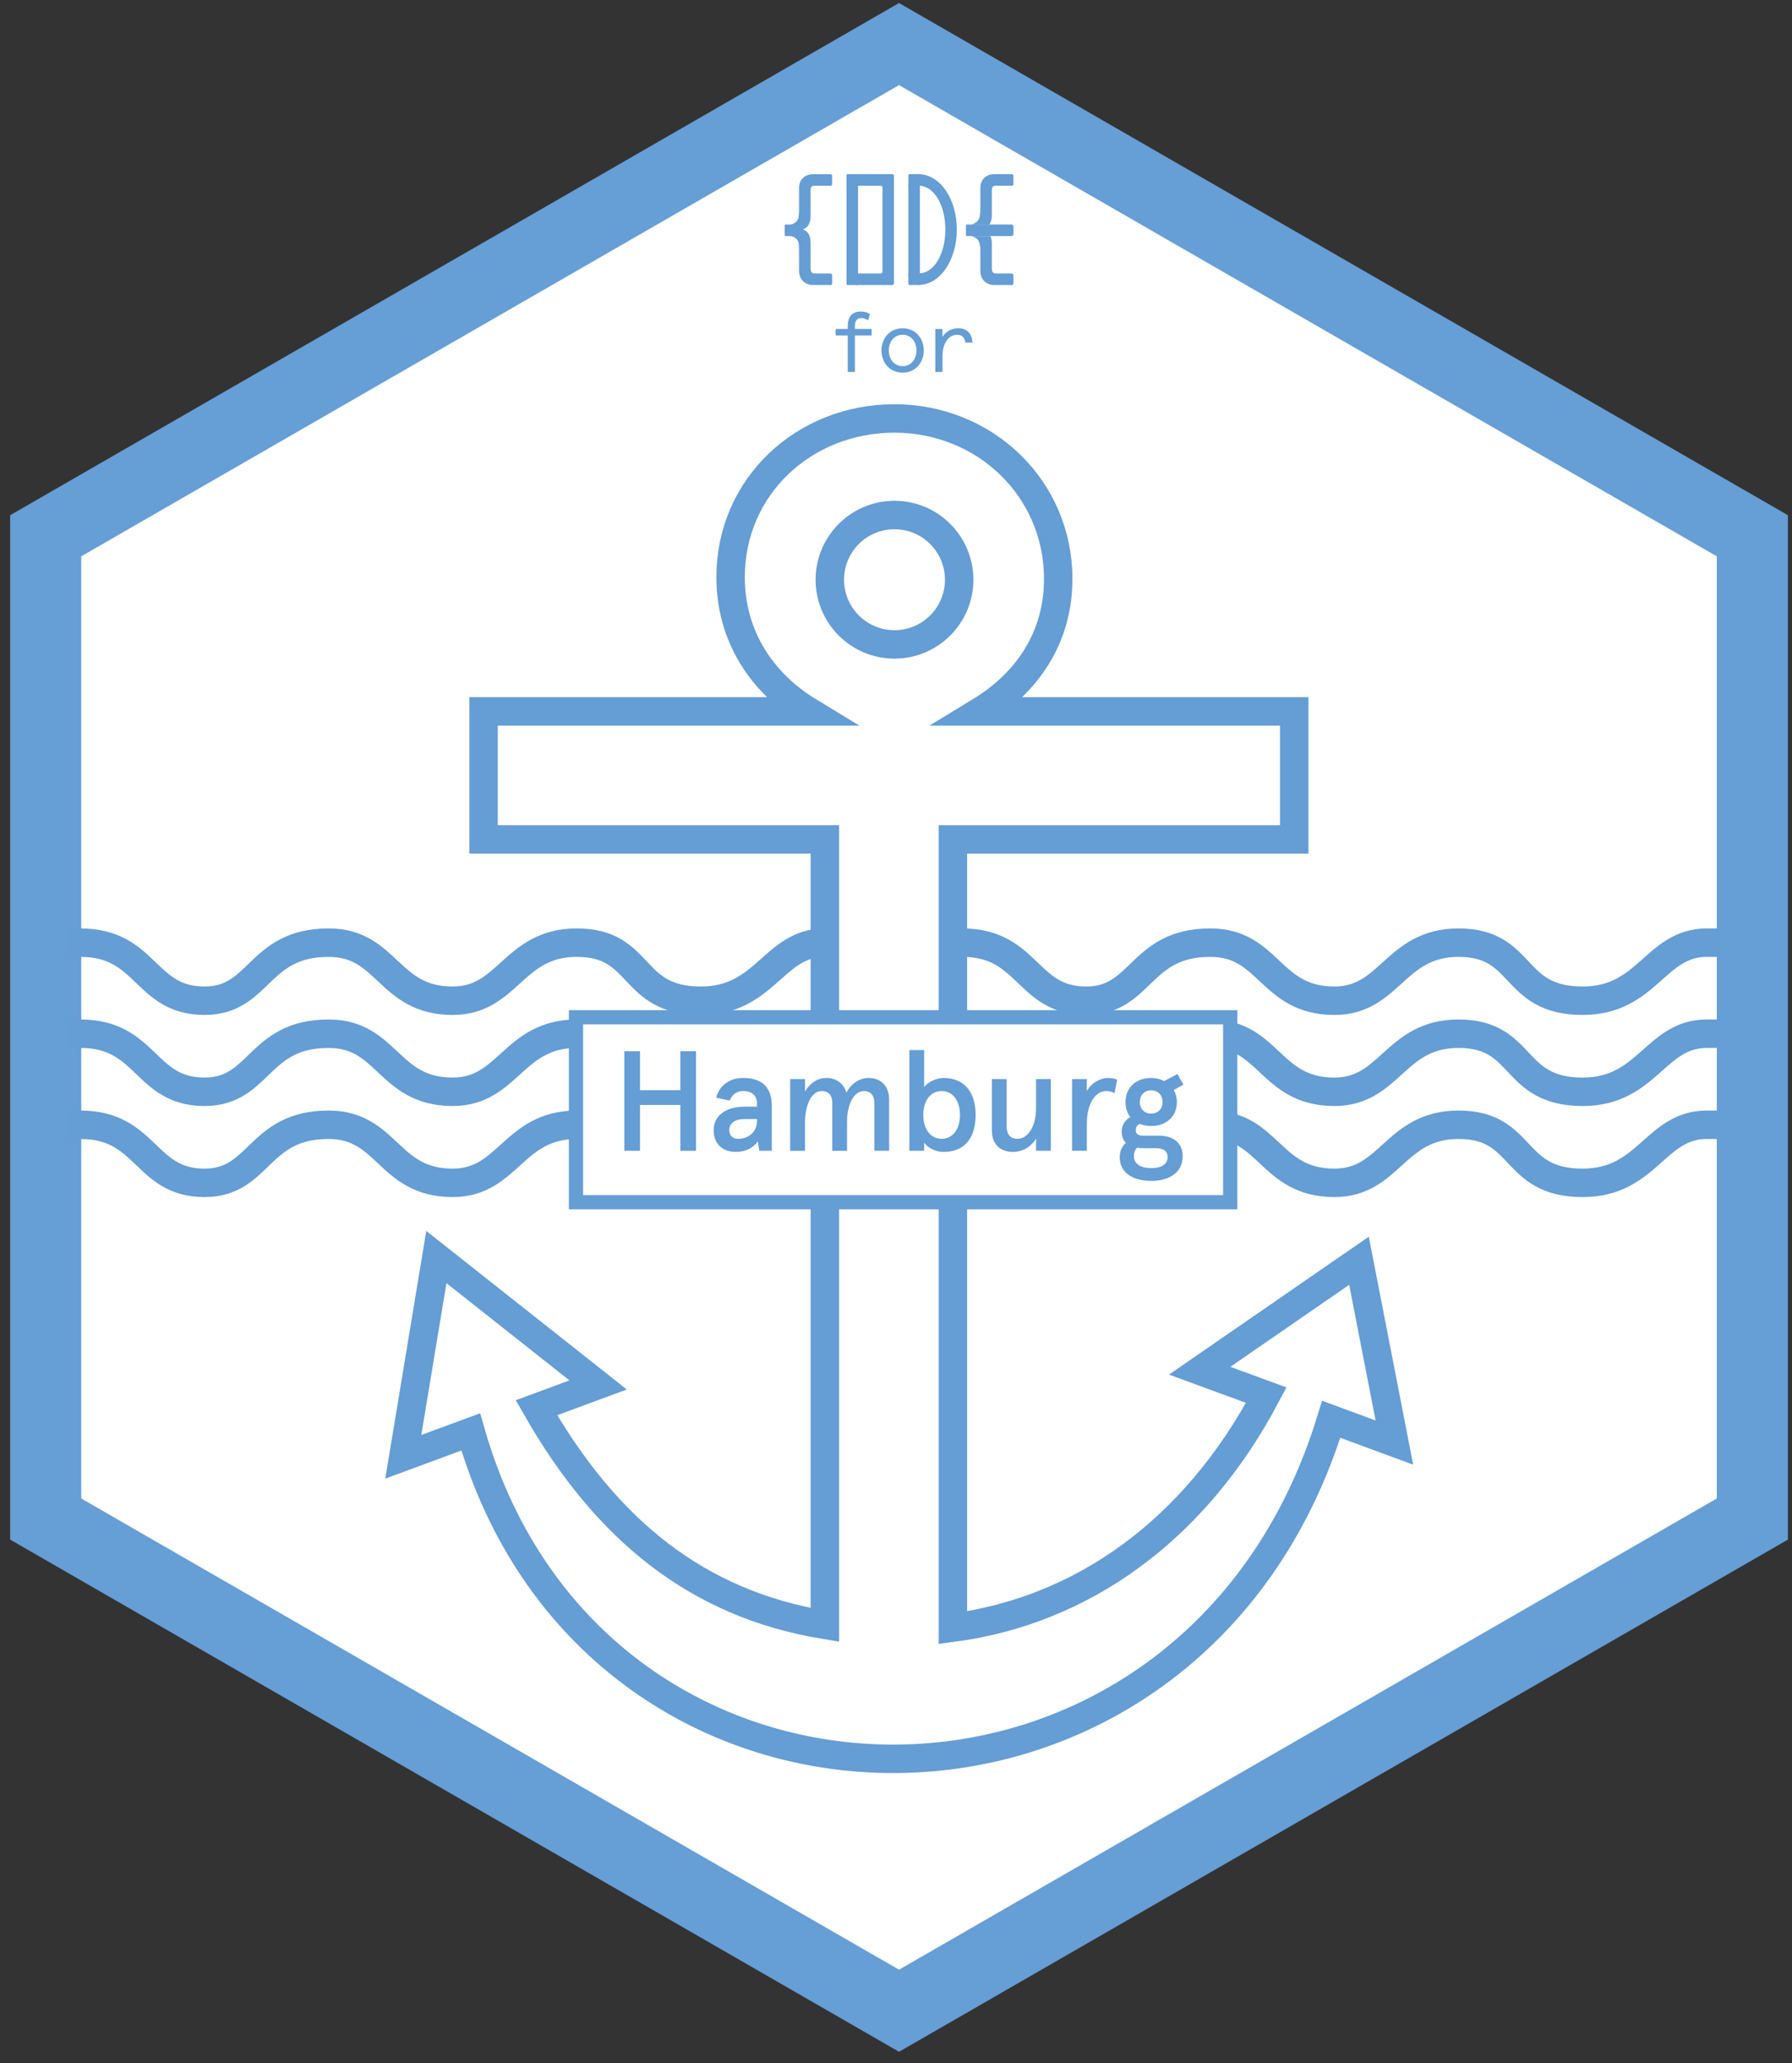 <svg width="126" height="145" viewBox="0 0 126 145" fill="none" xmlns="http://www.w3.org/2000/svg">
<rect x="0" y="0" width="126" height="145" fill="#333333" stroke="none"/>
<path d="M3.213 106.768V37.658L63.213 3.098L123.213 37.658V106.768L63.213 141.328L3.213 106.768Z" fill="white"/>
<path d="M63.213 5.982L120.713 39.102V105.323L63.213 138.442L5.713 105.323V39.102L63.213 5.982ZM63.213 0.212L0.713 36.212V108.213L63.213 144.213L125.713 108.213V36.212L63.213 0.212Z" fill="#669ED6"/>
<path d="M61.041 22.516C60.855 22.396 60.717 22.354 60.555 22.354C60.268 22.354 60.111 22.534 60.111 22.924V23.121H61.287V23.578H60.111V26.144H59.607V23.578H58.756V23.121H59.607V22.936C59.607 22.204 59.961 21.898 60.537 21.898C60.812 21.898 60.998 21.97 61.166 22.072L61.041 22.516Z" fill="#659DD5"/>
<path d="M63.465 23.073C64.389 23.073 64.953 23.799 64.953 24.632C64.953 25.466 64.389 26.192 63.465 26.192C62.541 26.192 61.979 25.466 61.979 24.632C61.979 23.799 62.541 23.073 63.465 23.073ZM63.465 25.736C64.082 25.736 64.438 25.214 64.438 24.632C64.438 24.051 64.083 23.529 63.465 23.529C62.847 23.529 62.494 24.051 62.494 24.632C62.494 25.214 62.848 25.736 63.465 25.736Z" fill="#659DD5"/>
<path d="M67.875 24.081C67.832 23.733 67.652 23.529 67.293 23.529C66.766 23.529 66.268 24.027 66.268 25.053V26.144H65.764V23.122H66.268V23.679C66.5 23.313 66.879 23.074 67.383 23.074C67.983 23.074 68.342 23.434 68.377 24.081H67.875Z" fill="#659DD5"/>
<path d="M59.521 12.951V13.051V19.426H60.053H60.204H60.331V12.951H59.521Z" fill="#659DD5"/>
<path d="M62.73 20.032C62.785 20.032 62.859 19.982 62.859 19.927V12.343C62.859 12.287 62.785 12.242 62.73 12.242H60.203C60.146 12.242 60.126 12.265 60.126 12.293V12.444V12.949C60.126 13.005 60.146 13.052 60.203 13.052H61.921C61.976 13.052 62.05 13.096 62.05 13.152V19.117C62.05 19.173 61.976 19.222 61.921 19.222H60.203C60.146 19.222 60.126 19.241 60.126 19.269V19.421V19.927C60.126 19.982 60.146 20.032 60.203 20.032H62.73Z" fill="#659DD5"/>
<path d="M63.871 12.951V13.051V19.426H64.551H64.68V12.951H63.871Z" fill="#659DD5"/>
<path d="M64.578 20.028V19.219C65.691 19.219 66.469 17.836 66.469 16.135C66.469 14.435 65.692 13.051 64.578 13.051V12.242C66.098 12.242 67.277 13.988 67.277 16.135C67.277 18.281 66.098 20.028 64.578 20.028Z" fill="#659DD5"/>
<path d="M56.182 17.541V18.656V19.015C56.182 19.62 56.571 20.033 57.182 20.033H57.354H57.85H58.434C58.461 20.033 58.508 19.982 58.508 19.927V19.32C58.508 19.265 58.438 19.223 58.383 19.223H57.801H57.504H57.321C57.061 19.223 56.993 19.112 56.993 18.813V18.635V17.662V17.068C56.993 16.458 56.744 16.233 56.442 16.123C56.744 16.013 56.993 15.788 56.993 15.179V14.757V13.688V13.434C56.993 13.14 57.051 13.052 57.321 13.052H57.549H57.84H58.434C58.461 13.052 58.508 13.006 58.508 12.951V12.344C58.508 12.288 58.438 12.243 58.383 12.243H57.897H57.438H57.182C56.571 12.243 56.182 12.639 56.182 13.231V13.549V14.872C56.182 14.872 56.162 15.175 56.147 15.279C56.11 15.552 55.774 15.787 55.567 15.784H55.248C55.192 15.784 55.17 15.827 55.17 15.883V16.49C55.17 16.545 55.192 16.593 55.248 16.593H55.539C55.803 16.589 56.139 16.812 56.164 17.145C56.171 17.242 56.182 17.541 56.182 17.541Z" fill="#659DD5"/>
<path d="M60.203 12.242H59.916H59.596C59.539 12.242 59.519 12.288 59.519 12.343V12.53V12.95V13.052H59.596H60.203H60.33V12.95V12.343V12.242H60.203Z" fill="#659DD5"/>
<path d="M59.521 19.32V19.607V19.927C59.521 19.982 59.539 20.032 59.595 20.032H59.783H60.203H60.33V19.927V19.32V19.223H60.203H59.595H59.521V19.32Z" fill="#659DD5"/>
<path d="M64.551 12.242H64.264H63.944C63.887 12.242 63.872 12.288 63.872 12.343V12.53V12.95V13.052H63.944H64.551H64.68V12.95V12.343V12.242H64.551Z" fill="#659DD5"/>
<path d="M63.871 19.32V19.607V19.927C63.871 19.982 63.887 20.032 63.943 20.032H64.131H64.551H64.68V19.927V19.32V19.223H64.551H63.944H63.872L63.871 19.32Z" fill="#659DD5"/>
<path d="M68.93 17.541V18.656V19.015C68.93 19.62 69.309 20.033 69.922 20.033H70.094H70.588H71.172C71.201 20.033 71.256 19.982 71.256 19.927V19.32C71.256 19.265 71.178 19.223 71.123 19.223H70.541H70.244H70.06C69.798 19.223 69.738 19.112 69.738 18.813V18.635V17.662V17.068C69.738 16.872 69.681 16.694 69.636 16.593H68.277C68.65 16.694 68.81 16.828 68.886 17.152C68.926 17.313 68.93 17.541 68.93 17.541Z" fill="#659DD5"/>
<path d="M68.871 15.278C68.793 15.543 68.617 15.682 68.307 15.783H69.58C69.658 15.581 69.738 15.446 69.738 15.178V14.757V13.688V13.434C69.738 13.139 69.789 13.052 70.06 13.052H70.289H70.578H71.172C71.201 13.052 71.256 13.006 71.256 12.95V12.343C71.256 12.288 71.178 12.242 71.123 12.242H70.637H70.178H69.922C69.308 12.242 68.93 12.639 68.93 13.231V13.549V14.871C68.93 14.871 68.91 15.146 68.871 15.278Z" fill="#659DD5"/>
<path d="M69.068 16.194C69.273 16.269 69.498 16.39 69.636 16.592H71.122C71.177 16.592 71.256 16.545 71.256 16.489V15.882C71.256 15.826 71.177 15.783 71.122 15.783H69.579C69.479 15.986 69.238 16.132 69.068 16.194Z" fill="#659DD5"/>
<path d="M67.988 15.783C67.931 15.783 67.918 15.826 67.918 15.882V16.489C67.918 16.544 67.932 16.593 67.988 16.593H68.277H69.636C69.544 16.39 69.318 16.251 69.156 16.188C69.326 16.126 69.478 15.985 69.58 15.783H68.307H67.988Z" fill="#659DD5"/>
<path d="M58.006 66.256C54.378 66.256 53.857 70.338 49.281 70.338C44.23 70.338 45.25 66.256 40.556 66.256C36.067 66.256 35.759 70.338 31.83 70.338C27.27 70.338 27.27 66.256 23.106 66.256C18.106 66.256 18.309 70.338 14.381 70.338C10.145 70.338 10.35 66.256 5.655 66.256" stroke="#659DD5" stroke-width="2" stroke-miterlimit="10" stroke-linecap="square" stroke-linejoin="round"/>
<path d="M120.006 66.256C116.378 66.256 115.857 70.338 111.281 70.338C106.229 70.338 107.25 66.256 102.555 66.256C98.066 66.256 97.758 70.338 93.829 70.338C89.268 70.338 89.268 66.256 85.104 66.256C80.104 66.256 80.307 70.338 76.379 70.338C72.143 70.338 72.348 66.256 67.653 66.256" stroke="#659DD5" stroke-width="2" stroke-miterlimit="10" stroke-linecap="square" stroke-linejoin="round"/>
<path d="M58.006 72.656C54.378 72.656 53.857 76.738 49.281 76.738C44.23 76.738 45.25 72.656 40.556 72.656C36.067 72.656 35.759 76.738 31.83 76.738C27.27 76.738 27.27 72.656 23.106 72.656C18.106 72.656 18.309 76.738 14.381 76.738C10.145 76.738 10.35 72.656 5.655 72.656" stroke="#659DD5" stroke-width="2" stroke-miterlimit="10" stroke-linecap="square" stroke-linejoin="round"/>
<path d="M120.006 72.656C116.378 72.656 115.857 76.738 111.281 76.738C106.229 76.738 107.25 72.656 102.555 72.656C98.066 72.656 97.758 76.738 93.829 76.738C89.268 76.738 89.268 72.656 85.104 72.656C80.104 72.656 80.307 76.738 76.379 76.738C72.143 76.738 72.348 72.656 67.653 72.656" stroke="#659DD5" stroke-width="2" stroke-miterlimit="10" stroke-linecap="square" stroke-linejoin="round"/>
<path d="M58.006 79.056C54.378 79.056 53.857 83.138 49.281 83.138C44.23 83.138 45.25 79.056 40.556 79.056C36.067 79.056 35.759 83.138 31.83 83.138C27.27 83.138 27.27 79.056 23.106 79.056C18.106 79.056 18.309 83.138 14.381 83.138C10.145 83.138 10.35 79.056 5.655 79.056" stroke="#659DD5" stroke-width="2" stroke-miterlimit="10" stroke-linecap="square" stroke-linejoin="round"/>
<path d="M120.006 79.056C116.378 79.056 115.857 83.138 111.281 83.138C106.229 83.138 107.25 79.056 102.555 79.056C98.066 79.056 97.758 83.138 93.829 83.138C89.268 83.138 89.268 79.056 85.104 79.056C80.104 79.056 80.307 83.138 76.379 83.138C72.143 83.138 72.348 79.056 67.653 79.056" stroke="#659DD5" stroke-width="2" stroke-miterlimit="10" stroke-linecap="square" stroke-linejoin="round"/>
<path d="M98.042 101.393L95.554 88.613L84.353 96.342L89.034 98.06C83.959 107.654 76 113.214 67 114.404V59H91V50H68.921C72.208 48 74.405 44.832 74.405 40.688C74.405 34.326 69.249 29.412 62.888 29.412C56.526 29.412 51.37 34.205 51.37 40.566C51.37 44.711 53.567 48 56.854 50H34V59H58V114.207C49 112.732 42.604 107.496 37.721 98.946L42.055 97.342L30.682 88.353L28.356 102.394L33.097 100.644C41.864 131.303 83.894 131.554 93.601 99.755L98.042 101.393Z" fill="white"/>
<path d="M98.042 101.393L95.554 88.613L84.353 96.342L89.034 98.06C83.959 107.654 76 113.214 67 114.404V59H91V50H68.921C72.208 48 74.405 44.832 74.405 40.688C74.405 34.326 69.249 29.412 62.888 29.412C56.526 29.412 51.37 34.205 51.37 40.566C51.37 44.711 53.567 48 56.854 50H34V59H58V114.207C49 112.732 42.604 107.496 37.721 98.946L42.055 97.342L30.682 88.353L28.356 102.394L33.097 100.644C41.864 131.303 83.894 131.554 93.601 99.755L98.042 101.393Z" stroke="#659DD5" stroke-width="2" stroke-miterlimit="10"/>
<path d="M62.894 45.293C65.405 45.293 67.441 43.257 67.441 40.746C67.441 38.235 65.405 36.199 62.894 36.199C60.383 36.199 58.347 38.235 58.347 40.746C58.347 43.257 60.383 45.293 62.894 45.293Z" stroke="#659DD5" stroke-width="2" stroke-miterlimit="10"/>
<path d="M86.5 71.5H40.5V84.5H86.5V71.5Z" fill="white"/>
<path d="M86.5 71.5H40.5V84.5H86.5V71.5Z" stroke="#659DD5" stroke-miterlimit="10"/>
<path d="M43.898 73.887H44.999V76.625H47.837V73.887H48.936V80.883H47.837V77.664H44.999V80.883H43.898V73.887Z" fill="#659DD5"/>
<path d="M52.357 77.784H53.228V77.564C53.228 76.934 52.777 76.684 52.248 76.684C51.838 76.684 51.478 76.904 51.308 77.355L50.359 77.154C50.568 76.304 51.289 75.765 52.258 75.765C53.428 75.765 54.267 76.275 54.267 77.753V80.882H53.387L53.287 80.222C52.957 80.682 52.437 80.962 51.728 80.962C50.888 80.962 50.179 80.482 50.179 79.433C50.179 78.394 51.068 77.784 52.357 77.784ZM51.908 80.043C52.549 80.043 53.228 79.633 53.228 78.764V78.654H52.318C51.678 78.654 51.279 78.954 51.279 79.434C51.279 79.773 51.469 80.043 51.908 80.043Z" fill="#659DD5"/>
<path d="M56.6 75.846V76.705C57.008 76.075 57.508 75.766 58.118 75.766C58.797 75.766 59.358 76.175 59.508 76.805C59.858 76.145 60.428 75.766 61.077 75.766C61.996 75.766 62.516 76.395 62.516 77.275V80.883H61.477V77.504C61.477 76.955 61.176 76.685 60.737 76.685C60.118 76.685 59.557 77.475 59.557 78.864V80.884H58.518V77.505C58.518 76.956 58.219 76.686 57.778 76.686C57.149 76.686 56.6 77.476 56.6 78.974V80.884H55.559V75.847L56.6 75.846Z" fill="#659DD5"/>
<path d="M66.348 80.963C65.689 80.963 65.149 80.592 64.979 80.303V80.883H63.94V73.807H64.979V76.405C65.209 76.076 65.829 75.766 66.329 75.766C67.839 75.766 68.599 76.805 68.599 78.364C68.598 79.973 67.838 80.963 66.348 80.963ZM66.209 76.685C65.459 76.685 64.918 77.325 64.918 78.364C64.918 79.404 65.459 80.044 66.209 80.044C66.957 80.044 67.498 79.404 67.498 78.364C67.498 77.324 66.957 76.685 66.209 76.685Z" fill="#659DD5"/>
<path d="M72.848 80.883V80.024C72.489 80.624 71.889 80.963 71.219 80.963C70.34 80.963 69.74 80.433 69.74 79.453V75.846H70.779V79.123C70.779 79.803 71.088 80.043 71.558 80.043C72.208 80.043 72.847 79.273 72.847 77.884V75.846H73.886V80.883H72.848Z" fill="#659DD5"/>
<path d="M75.379 80.883V75.846H76.418V76.685C76.768 76.085 77.369 75.766 77.908 75.766C78.178 75.766 78.398 75.826 78.547 75.885L78.367 76.834C78.207 76.734 77.988 76.685 77.777 76.685C77.107 76.685 76.418 77.424 76.418 79.014V80.883H75.379Z" fill="#659DD5"/>
<path d="M80.938 75.766C81.278 75.766 81.588 75.846 81.858 75.985L82.788 75.486L83.208 76.235L82.528 76.616C82.669 76.855 82.749 77.136 82.749 77.455C82.749 78.515 81.958 79.143 80.938 79.143C80.639 79.143 80.36 79.084 80.129 78.994C79.949 79.095 79.859 79.244 79.859 79.434C79.859 79.704 80.029 79.823 80.379 79.823H81.488C82.476 79.823 83.156 80.313 83.156 81.262C83.156 82.512 82.078 83.001 80.949 83.001C79.679 83.001 78.73 82.441 78.73 81.342C78.73 80.912 78.9 80.563 79.16 80.322C78.978 80.142 78.869 79.883 78.869 79.533C78.869 79.084 79.109 78.723 79.478 78.513C79.259 78.243 79.138 77.883 79.138 77.453C79.139 76.404 79.918 75.766 80.938 75.766ZM80.459 80.703C80.279 80.703 80.109 80.692 79.949 80.672C79.799 80.832 79.728 81.023 79.728 81.282C79.728 81.781 80.179 82.101 80.949 82.101C81.668 82.101 82.097 81.831 82.097 81.341C82.097 80.862 81.757 80.702 81.267 80.702L80.459 80.703ZM80.938 78.273C81.409 78.273 81.739 77.954 81.739 77.454C81.739 76.955 81.409 76.635 80.938 76.635C80.479 76.635 80.149 76.955 80.149 77.454C80.148 77.954 80.479 78.273 80.938 78.273Z" fill="#659DD5"/>
</svg>
